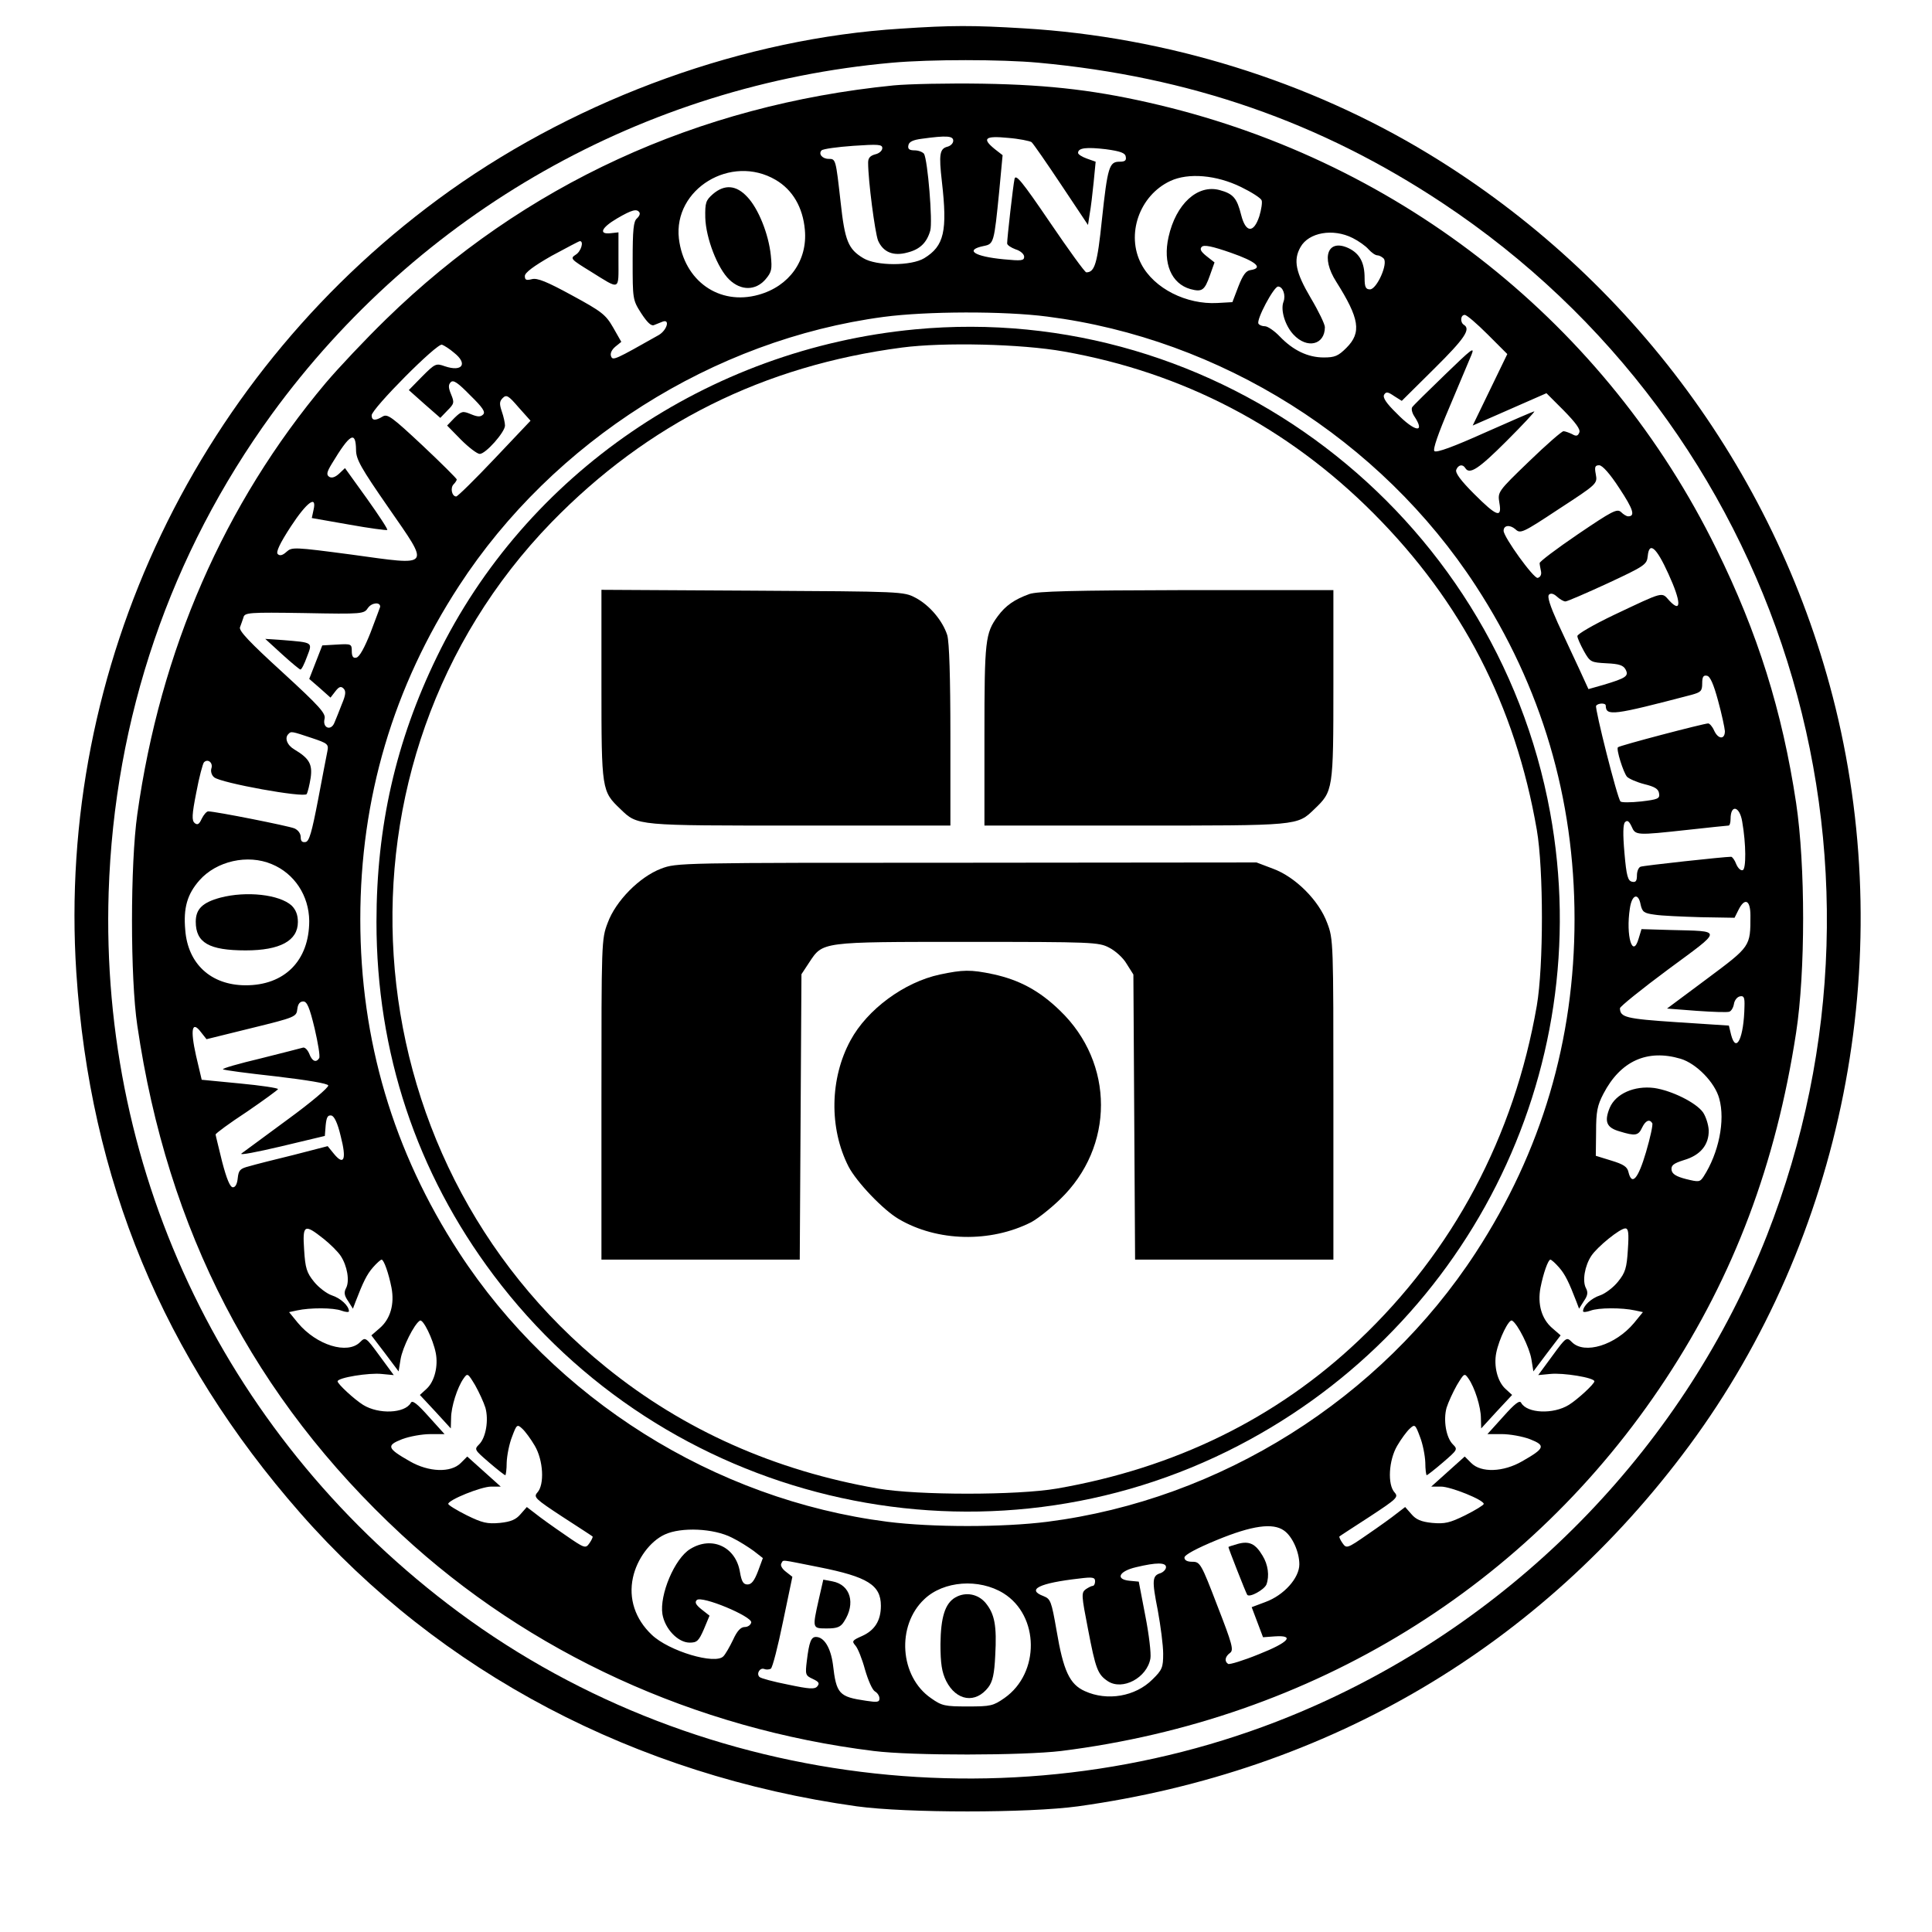 <?xml version="1.0" standalone="no"?>
<!DOCTYPE svg PUBLIC "-//W3C//DTD SVG 20010904//EN"
 "http://www.w3.org/TR/2001/REC-SVG-20010904/DTD/svg10.dtd">
<svg version="1.0" xmlns="http://www.w3.org/2000/svg"
 width="681pt" height="681pt" viewBox="0 0 681 681"
 preserveAspectRatio="xMidYMid meet">

<g transform="translate(0,681) scale(0.1,-0.1)"
fill="#000000" stroke="none">
<path d="M3175 6709 c-548 -34 -1126 -242 -1589 -571 -887 -632 -1387 -1678
-1317 -2756 48 -731 305 -1353 790 -1906 493 -562 1181 -924 1961 -1033 175
-24 605 -24 780 0 884 123 1631 564 2154 1271 542 733 735 1704 516 2601 -199
812 -715 1516 -1435 1953 -423 257 -924 412 -1425 442 -182 11 -256 11 -435
-1z m485 -120 c533 -49 994 -209 1425 -495 1192 -791 1667 -2304 1143 -3639
-288 -731 -863 -1331 -1588 -1655 -983 -440 -2160 -312 -3023 327 -812 602
-1266 1536 -1234 2538 20 615 217 1192 575 1685 518 711 1311 1161 2187 1239
134 12 385 12 515 0z"/>
<path d="M3150 6509 c-692 -69 -1303 -350 -1789 -824 -73 -71 -169 -173 -213
-225 -358 -426 -583 -942 -664 -1520 -25 -176 -25 -578 0 -745 106 -723 412
-1313 931 -1794 450 -417 1034 -685 1665 -763 136 -17 525 -16 660 0 887 111
1651 580 2132 1312 240 365 388 757 459 1220 33 214 33 590 0 810 -49 324
-135 599 -281 895 -388 790 -1105 1360 -1965 1565 -210 50 -378 71 -620 75
-121 2 -263 -1 -315 -6z m210 -195 c0 -9 -9 -18 -20 -21 -28 -7 -31 -27 -20
-123 20 -175 8 -227 -62 -270 -46 -28 -169 -28 -215 0 -53 32 -65 60 -80 198
-17 151 -17 152 -42 152 -23 0 -37 18 -25 30 5 5 55 12 112 16 88 6 102 5 102
-8 0 -9 -11 -19 -25 -22 -18 -5 -25 -13 -25 -29 0 -64 24 -246 35 -275 18 -41
54 -56 104 -42 44 11 68 35 80 77 9 31 -9 249 -22 271 -5 6 -19 12 -33 12 -19
0 -25 5 -22 18 2 12 16 19 48 23 87 12 110 10 110 -7z m276 -5 c6 -5 53 -73
105 -151 l94 -141 6 39 c4 21 10 72 14 112 l7 72 -31 11 c-17 6 -31 15 -31 20
0 18 30 21 98 13 51 -7 68 -13 70 -26 3 -14 -3 -18 -22 -18 -36 0 -42 -18 -62
-205 -16 -154 -25 -185 -55 -185 -5 0 -62 79 -128 176 -100 147 -121 172 -125
153 -5 -23 -26 -208 -26 -227 0 -6 14 -15 30 -21 17 -5 30 -17 30 -26 0 -14
-10 -15 -72 -9 -105 10 -139 33 -70 47 35 7 36 11 54 192 l12 128 -27 21 c-47
38 -36 48 46 40 39 -3 77 -11 83 -15z m-902 -133 c60 -35 96 -97 103 -176 10
-108 -55 -199 -163 -229 -139 -39 -263 49 -281 198 -20 175 184 299 341 207z
m1640 -25 c37 -18 70 -39 73 -47 3 -7 -1 -33 -8 -56 -20 -61 -48 -59 -64 4
-15 60 -28 75 -76 88 -78 21 -154 -49 -180 -165 -21 -93 10 -165 77 -184 41
-11 50 -5 69 49 l16 45 -28 22 c-20 16 -25 25 -17 33 8 8 37 2 103 -21 89 -31
115 -54 69 -61 -16 -2 -27 -17 -43 -58 l-21 -55 -53 -3 c-109 -6 -223 51 -268
137 -55 104 -7 242 102 293 64 30 163 21 249 -21z m-2120 -90 c3 -5 -1 -14 -9
-21 -12 -10 -15 -40 -15 -149 0 -135 0 -138 30 -185 21 -32 35 -46 45 -42 8 3
22 9 30 12 28 11 16 -30 -13 -47 -154 -87 -162 -91 -168 -75 -4 10 2 23 15 34
l21 17 -29 51 c-26 45 -40 56 -145 113 -88 48 -122 62 -141 57 -20 -5 -25 -3
-25 11 0 12 31 35 94 71 52 28 97 52 100 52 15 0 4 -37 -15 -48 -20 -13 -17
-16 53 -59 106 -66 98 -69 98 41 l0 97 -27 -3 c-44 -5 -34 19 22 52 53 31 70
35 79 21z m2514 -90 c20 -10 46 -28 56 -40 11 -12 24 -21 31 -21 6 0 16 -5 22
-11 17 -17 -24 -109 -48 -109 -15 0 -19 8 -19 40 0 54 -17 86 -56 105 -74 35
-99 -32 -44 -118 82 -130 90 -179 36 -233 -29 -29 -41 -34 -80 -34 -56 0 -108
25 -155 74 -19 20 -43 36 -52 36 -10 0 -20 4 -23 9 -9 13 54 131 69 131 17 0
28 -31 19 -54 -11 -29 6 -84 35 -115 48 -52 111 -37 111 26 0 10 -22 56 -50
103 -53 90 -62 133 -36 179 29 52 115 67 184 32z m-1076 -277 c610 -78 1174
-433 1510 -949 232 -356 348 -749 348 -1175 0 -426 -116 -819 -348 -1175 -336
-516 -900 -871 -1510 -949 -158 -20 -406 -20 -564 0 -610 78 -1174 433 -1510
949 -232 356 -348 749 -348 1175 0 426 116 819 348 1175 332 510 896 868 1497
948 151 20 424 21 577 1z m1552 -63 l69 -69 -61 -126 -61 -126 32 14 c18 8 76
33 130 57 l98 43 61 -61 c42 -43 59 -66 55 -77 -5 -13 -11 -15 -26 -6 -11 5
-24 10 -30 10 -6 0 -61 -48 -122 -107 -110 -106 -110 -107 -104 -145 10 -56
-9 -49 -89 31 -47 47 -67 74 -63 85 7 18 23 21 32 6 15 -24 47 -3 145 95 58
58 102 105 98 105 -3 0 -82 -34 -174 -75 -109 -49 -171 -72 -178 -65 -6 6 13
61 54 157 34 81 69 164 77 183 12 30 -1 19 -93 -70 -60 -58 -112 -109 -116
-115 -4 -5 -1 -20 7 -32 41 -62 2 -56 -62 10 -37 36 -50 56 -44 66 7 11 13 10
35 -5 l27 -17 115 114 c107 106 129 139 104 154 -14 9 -12 35 3 35 7 0 43 -31
81 -69z m-3644 -64 c50 -39 30 -69 -32 -48 -31 11 -34 10 -80 -36 l-47 -48 55
-49 56 -49 25 26 c24 24 25 28 13 57 -10 24 -10 34 -1 43 9 9 25 -2 68 -46 44
-43 55 -59 46 -68 -9 -9 -19 -9 -43 1 -29 12 -33 11 -58 -13 l-26 -27 49 -50
c27 -27 57 -50 66 -50 21 0 89 77 89 100 0 9 -5 32 -11 49 -9 27 -9 36 3 48
13 13 20 9 56 -33 l42 -47 -126 -133 c-70 -74 -131 -134 -136 -134 -15 0 -22
30 -9 43 6 6 11 14 11 17 0 3 -54 57 -121 120 -107 100 -123 112 -140 102 -26
-16 -39 -15 -39 4 0 23 231 256 248 249 8 -3 27 -15 42 -28z m-345 -343 c0
-33 17 -63 114 -203 148 -214 155 -205 -129 -166 -204 27 -211 27 -230 10 -14
-13 -24 -15 -31 -8 -7 7 7 37 46 97 57 87 93 113 80 58 l-6 -28 131 -23 c72
-13 133 -21 135 -19 3 2 -30 52 -72 111 l-77 107 -20 -19 c-14 -13 -26 -17
-35 -12 -11 7 -10 16 9 47 64 106 84 117 85 48z m4453 -135 c49 -74 57 -99 31
-99 -6 0 -17 7 -25 15 -14 13 -31 4 -152 -78 -75 -51 -136 -97 -135 -102 0 -6
3 -19 5 -30 2 -11 -3 -20 -12 -22 -14 -3 -120 144 -120 166 0 20 22 22 41 6
18 -17 24 -15 154 71 135 88 136 89 130 122 -5 26 -3 32 12 32 11 0 38 -30 71
-81z m173 -302 c45 -98 47 -141 3 -94 -28 31 -16 34 -196 -51 -71 -34 -128
-67 -128 -74 0 -7 11 -31 23 -53 22 -39 25 -40 80 -43 44 -2 59 -7 67 -22 12
-23 2 -30 -78 -54 l-53 -15 -33 72 c-19 40 -52 112 -75 161 -27 60 -38 93 -31
100 6 6 16 4 28 -7 10 -9 23 -17 30 -17 6 0 73 29 149 64 131 61 138 66 141
96 5 52 30 32 73 -63z m-4541 -116 c-1 -3 -16 -44 -34 -91 -21 -53 -39 -86
-50 -88 -11 -3 -16 4 -16 23 0 25 -2 26 -52 23 l-52 -3 -23 -59 -23 -59 38
-33 37 -33 17 22 c13 17 20 19 29 10 9 -9 8 -22 -6 -55 -9 -24 -21 -53 -26
-65 -12 -31 -43 -19 -35 13 5 19 -16 43 -149 165 -114 104 -154 146 -149 158
3 9 9 24 12 34 4 18 18 19 215 16 206 -4 210 -3 224 18 13 19 44 22 43 4z
m4716 -331 c13 -47 23 -95 24 -107 0 -31 -24 -29 -38 2 -6 14 -16 25 -21 25
-15 0 -313 -78 -318 -84 -7 -6 19 -89 32 -104 7 -7 34 -19 61 -26 37 -9 50
-17 52 -33 3 -18 -4 -21 -63 -28 -37 -4 -70 -4 -73 0 -11 10 -91 328 -86 337
6 10 34 11 34 1 1 -38 24 -35 303 38 32 9 37 13 37 40 0 23 4 30 17 27 11 -2
23 -29 39 -88z m-4958 -131 c57 -19 61 -22 56 -47 -3 -15 -18 -92 -33 -172
-22 -114 -31 -146 -44 -148 -12 -2 -17 3 -17 17 0 13 -9 25 -22 31 -22 9 -279
60 -304 60 -6 0 -16 -12 -23 -26 -9 -20 -15 -23 -25 -15 -10 9 -10 28 6 108
10 54 23 102 27 106 14 14 33 -2 26 -22 -3 -10 1 -24 10 -31 24 -20 317 -73
326 -59 4 7 10 32 14 57 7 48 -5 69 -57 100 -26 15 -36 41 -21 55 9 10 12 9
81 -14z m5043 -295 c14 -80 14 -167 2 -171 -7 -3 -17 7 -23 21 -5 14 -14 26
-18 26 -25 0 -309 -31 -319 -35 -7 -2 -13 -16 -13 -30 0 -20 -4 -26 -17 -23
-15 3 -20 20 -27 101 -6 68 -5 102 2 109 8 8 14 4 23 -15 14 -32 15 -32 199
-12 74 8 138 15 143 15 4 0 7 11 7 23 0 53 32 46 41 -9z m-5183 -150 c80 -33
131 -111 132 -200 0 -140 -87 -228 -226 -227 -121 1 -202 76 -211 195 -7 78 7
126 50 175 60 68 170 93 255 57z m4825 -143 c6 -26 12 -30 49 -35 24 -4 97 -7
163 -9 l119 -2 14 28 c22 44 42 35 42 -20 0 -110 1 -108 -153 -223 l-141 -105
104 -8 c57 -4 109 -6 116 -3 7 3 14 15 16 28 2 12 11 24 21 26 14 3 17 -4 16
-35 -2 -110 -29 -169 -47 -101 l-8 33 -184 12 c-180 12 -199 17 -200 49 0 6
77 68 170 137 195 144 195 134 6 139 l-100 3 -10 -33 c-21 -73 -46 9 -31 106
7 49 30 57 38 13z m-4674 -436 c12 -52 20 -99 16 -105 -11 -17 -25 -11 -35 16
-6 14 -16 24 -23 21 -6 -2 -74 -19 -149 -38 -76 -18 -135 -35 -132 -38 2 -3
86 -14 186 -25 110 -13 183 -25 185 -32 2 -7 -62 -61 -143 -120 -81 -60 -155
-114 -163 -120 -8 -7 54 5 139 25 l155 37 3 38 c3 28 7 36 20 34 10 -2 22 -26
33 -73 21 -81 12 -106 -24 -62 l-22 27 -120 -31 c-66 -16 -137 -34 -157 -40
-32 -8 -37 -14 -40 -42 -2 -20 -8 -32 -17 -32 -10 0 -22 29 -38 90 -12 50 -23
93 -23 96 0 4 49 40 110 80 60 41 109 77 110 80 0 4 -61 13 -135 20 l-134 13
-20 85 c-21 94 -14 125 18 82 l19 -24 158 39 c155 38 159 40 162 67 2 18 9 27
21 27 13 0 22 -20 40 -95z m4815 -107 c56 -17 121 -84 136 -140 22 -78 -2
-193 -55 -275 -13 -20 -17 -20 -62 -9 -35 9 -49 18 -51 32 -2 16 6 23 44 35
58 17 88 54 87 105 -1 20 -10 48 -20 63 -25 35 -111 77 -172 86 -70 9 -136
-20 -157 -70 -20 -49 -11 -70 35 -83 55 -17 66 -15 79 13 12 25 26 32 36 16 3
-5 -7 -51 -22 -102 -28 -95 -50 -120 -62 -70 -4 18 -17 27 -60 40 l-55 17 1
84 c0 71 4 93 26 135 60 115 154 158 272 123z m-4784 -634 c24 -19 52 -47 61
-61 23 -35 32 -88 19 -113 -8 -15 -7 -26 7 -46 l17 -27 9 24 c27 70 40 97 62
122 13 15 27 27 30 27 8 0 25 -48 35 -99 11 -58 -4 -110 -41 -142 l-30 -26 48
-63 48 -64 7 43 c7 42 48 124 68 136 11 7 46 -64 56 -114 9 -46 -4 -100 -32
-126 l-24 -22 55 -59 54 -59 1 36 c0 40 22 109 44 140 14 20 15 19 41 -24 14
-25 30 -60 36 -79 12 -43 2 -105 -22 -129 -18 -18 -17 -19 35 -64 29 -25 55
-45 57 -45 2 0 5 20 5 45 1 25 9 66 19 91 16 43 18 45 36 28 10 -9 30 -36 44
-60 30 -51 35 -137 9 -165 -14 -16 -8 -22 88 -85 57 -37 105 -68 107 -70 1 -1
-3 -12 -11 -23 -14 -20 -16 -20 -88 30 -41 28 -87 61 -103 74 l-30 23 -22 -25
c-16 -19 -34 -27 -73 -31 -45 -4 -62 0 -117 27 -36 18 -65 36 -65 40 0 14 116
61 151 61 l34 0 -59 53 -59 53 -23 -23 c-35 -35 -113 -32 -179 6 -81 46 -84
56 -28 78 26 10 71 18 99 18 l51 0 -56 62 c-41 46 -58 59 -63 48 -21 -37 -113
-41 -168 -7 -32 20 -90 74 -90 83 0 13 111 31 156 26 l42 -4 -50 68 c-49 67
-50 67 -69 48 -44 -44 -153 -11 -219 68 l-31 38 28 6 c45 10 129 10 157 -1 14
-5 26 -6 26 -2 0 19 -29 46 -60 56 -18 6 -47 28 -63 48 -26 32 -31 48 -35 113
-6 89 1 92 68 39z m4598 -39 c-4 -65 -9 -81 -35 -113 -16 -20 -45 -42 -63 -48
-31 -10 -60 -37 -60 -56 0 -4 12 -3 26 2 28 11 112 11 157 1 l28 -6 -31 -38
c-66 -79 -175 -112 -219 -68 -19 19 -20 19 -69 -48 l-50 -68 42 4 c45 5 156
-13 156 -26 0 -9 -58 -63 -90 -83 -55 -34 -147 -30 -168 7 -5 11 -22 -2 -63
-48 l-56 -62 51 0 c28 0 73 -8 99 -18 56 -22 53 -32 -28 -78 -66 -38 -144 -41
-179 -6 l-23 23 -59 -53 -59 -53 34 0 c35 0 151 -47 151 -61 0 -4 -29 -22 -65
-40 -55 -27 -72 -31 -117 -27 -39 4 -57 12 -73 31 l-22 25 -30 -23 c-16 -13
-62 -46 -103 -74 -72 -50 -74 -50 -88 -30 -8 11 -12 22 -11 23 2 2 50 33 107
70 96 63 102 69 88 85 -26 28 -21 114 9 165 14 24 34 51 44 60 18 17 20 15 36
-28 10 -25 18 -66 19 -91 0 -25 3 -45 5 -45 2 0 28 20 57 45 52 45 53 46 35
64 -24 24 -34 86 -22 129 6 19 22 54 36 79 26 43 27 44 41 24 22 -31 44 -100
44 -140 l1 -36 54 59 55 59 -24 22 c-28 26 -41 80 -32 126 10 50 45 121 56
114 20 -12 61 -94 68 -136 l7 -43 48 64 48 63 -30 26 c-37 32 -52 84 -41 142
10 51 27 99 35 99 3 0 17 -12 30 -27 22 -25 35 -52 62 -122 l9 -24 17 27 c14
20 15 31 7 46 -13 25 -4 78 19 113 21 32 101 97 120 97 11 0 13 -16 9 -75z
m-1212 -990 c29 -20 54 -75 54 -119 0 -48 -54 -109 -120 -133 l-48 -18 20 -53
20 -53 41 3 c73 5 50 -21 -56 -63 -54 -22 -103 -37 -108 -34 -14 9 -11 26 7
39 13 10 8 30 -45 166 -57 149 -61 155 -88 155 -18 0 -28 5 -28 15 0 9 42 32
115 62 124 51 197 61 236 33z m-1946 -25 c25 -12 59 -34 77 -47 l32 -25 -17
-46 c-13 -34 -23 -47 -37 -47 -15 0 -21 10 -27 45 -15 88 -99 127 -175 80 -55
-33 -109 -162 -98 -230 9 -52 55 -100 96 -100 26 0 32 6 50 47 l20 48 -28 22
c-20 16 -25 25 -17 33 17 17 196 -58 192 -79 -2 -9 -12 -16 -23 -16 -14 0 -27
-14 -41 -45 -12 -25 -27 -51 -34 -58 -28 -31 -193 18 -253 76 -58 55 -82 127
-66 201 14 65 60 128 112 152 58 27 173 22 237 -11z m307 -104 c171 -34 218
-63 218 -136 0 -53 -22 -87 -67 -107 -34 -15 -36 -18 -23 -33 9 -10 24 -48 34
-85 11 -38 26 -72 35 -77 9 -5 16 -16 16 -25 0 -13 -8 -14 -47 -8 -96 14 -105
24 -117 128 -8 59 -31 97 -60 97 -17 0 -24 -18 -32 -84 -6 -49 -5 -52 21 -64
21 -10 25 -15 16 -26 -9 -11 -27 -10 -103 6 -51 10 -96 22 -101 27 -12 12 2
34 17 28 7 -3 17 -2 23 1 6 4 25 78 43 166 l33 158 -23 18 c-13 10 -20 22 -16
29 9 14 -9 15 133 -13z m1223 0 c0 -8 -9 -17 -19 -21 -30 -9 -31 -25 -10 -131
10 -55 19 -123 19 -153 0 -48 -3 -57 -38 -91 -60 -60 -159 -77 -238 -41 -54
24 -76 72 -100 215 -18 103 -21 110 -46 120 -61 23 -15 46 127 62 47 6 55 4
55 -10 0 -9 -4 -16 -8 -16 -5 0 -16 -6 -25 -12 -16 -12 -15 -22 8 -140 27
-141 34 -160 70 -184 52 -34 138 12 150 80 3 17 -5 85 -18 151 l-23 120 -32 3
c-52 5 -38 34 23 48 71 17 105 17 105 0z m-573 -92 c127 -79 129 -281 4 -369
-40 -28 -49 -30 -130 -30 -80 0 -91 2 -129 29 -111 76 -123 256 -24 349 68 65
193 74 279 21z"/>
<path d="M2513 6126 c-25 -22 -28 -30 -27 -83 2 -72 43 -179 85 -219 41 -39
92 -39 127 1 22 26 24 35 19 85 -8 76 -44 165 -83 206 -39 42 -80 45 -121 10z"/>
<path d="M3225 5649 c-729 -69 -1373 -510 -1685 -1154 -145 -298 -213 -599
-213 -935 0 -459 141 -883 413 -1245 600 -799 1691 -1061 2585 -621 843 415
1307 1333 1139 2252 -194 1060 -1172 1804 -2239 1703z m525 -78 c419 -74 788
-266 1091 -570 312 -313 500 -677 576 -1116 24 -139 24 -480 0 -620 -80 -461
-294 -864 -628 -1180 -290 -275 -648 -450 -1064 -522 -140 -24 -490 -24 -630
0 -363 63 -685 206 -958 427 -922 743 -1012 2135 -193 2979 339 348 747 552
1236 616 145 19 419 13 570 -14z"/>
<path d="M2120 4395 c0 -371 1 -374 67 -437 61 -59 54 -58 633 -58 l530 0 0
316 c0 208 -4 330 -11 355 -16 50 -61 105 -112 132 -42 22 -46 22 -574 25
l-533 3 0 -336z"/>
<path d="M3628 4716 c-52 -19 -83 -40 -111 -78 -44 -60 -47 -84 -47 -419 l0
-319 530 0 c579 0 572 -1 633 58 66 63 67 67 67 437 l0 335 -517 0 c-406 -1
-526 -4 -555 -14z"/>
<path d="M2330 3748 c-76 -29 -160 -114 -188 -191 -22 -57 -22 -68 -22 -622
l0 -565 350 0 349 0 3 503 3 503 27 41 c49 74 39 73 557 73 440 0 464 -1 500
-20 22 -11 50 -36 62 -57 l24 -38 3 -502 3 -503 349 0 350 0 0 565 c0 554 0
565 -22 622 -29 79 -112 162 -191 191 l-58 22 -1022 -1 c-1015 0 -1022 0
-1077 -21z"/>
<path d="M3313 3375 c-126 -27 -256 -123 -315 -232 -73 -134 -76 -310 -7 -445
28 -54 122 -153 177 -185 136 -80 323 -84 467 -11 22 12 67 47 101 80 193 185
193 481 0 666 -72 70 -143 108 -235 128 -80 17 -107 16 -188 -1z"/>
<path d="M994 4504 c33 -30 62 -54 65 -54 4 0 14 20 23 45 20 52 23 50 -87 59
l-60 4 59 -54z"/>
<path d="M777 3646 c-63 -17 -87 -40 -87 -85 0 -74 47 -101 176 -101 121 0
184 34 184 100 0 25 -7 43 -22 58 -43 39 -159 52 -251 28z"/>
<path d="M4363 1368 c-18 -5 -33 -10 -33 -11 0 -5 61 -160 66 -168 7 -12 60
17 68 36 11 30 6 70 -14 102 -25 42 -47 52 -87 41z"/>
<path d="M2886 1172 c-23 -103 -23 -102 29 -102 36 0 48 5 60 24 42 64 23 130
-41 142 l-32 6 -16 -70z"/>
<path d="M3367 1179 c-36 -21 -51 -70 -52 -164 0 -70 5 -99 20 -130 36 -71
104 -81 149 -22 15 20 21 47 24 111 6 106 -2 147 -34 186 -27 32 -71 40 -107
19z"/>
</g>
</svg>
